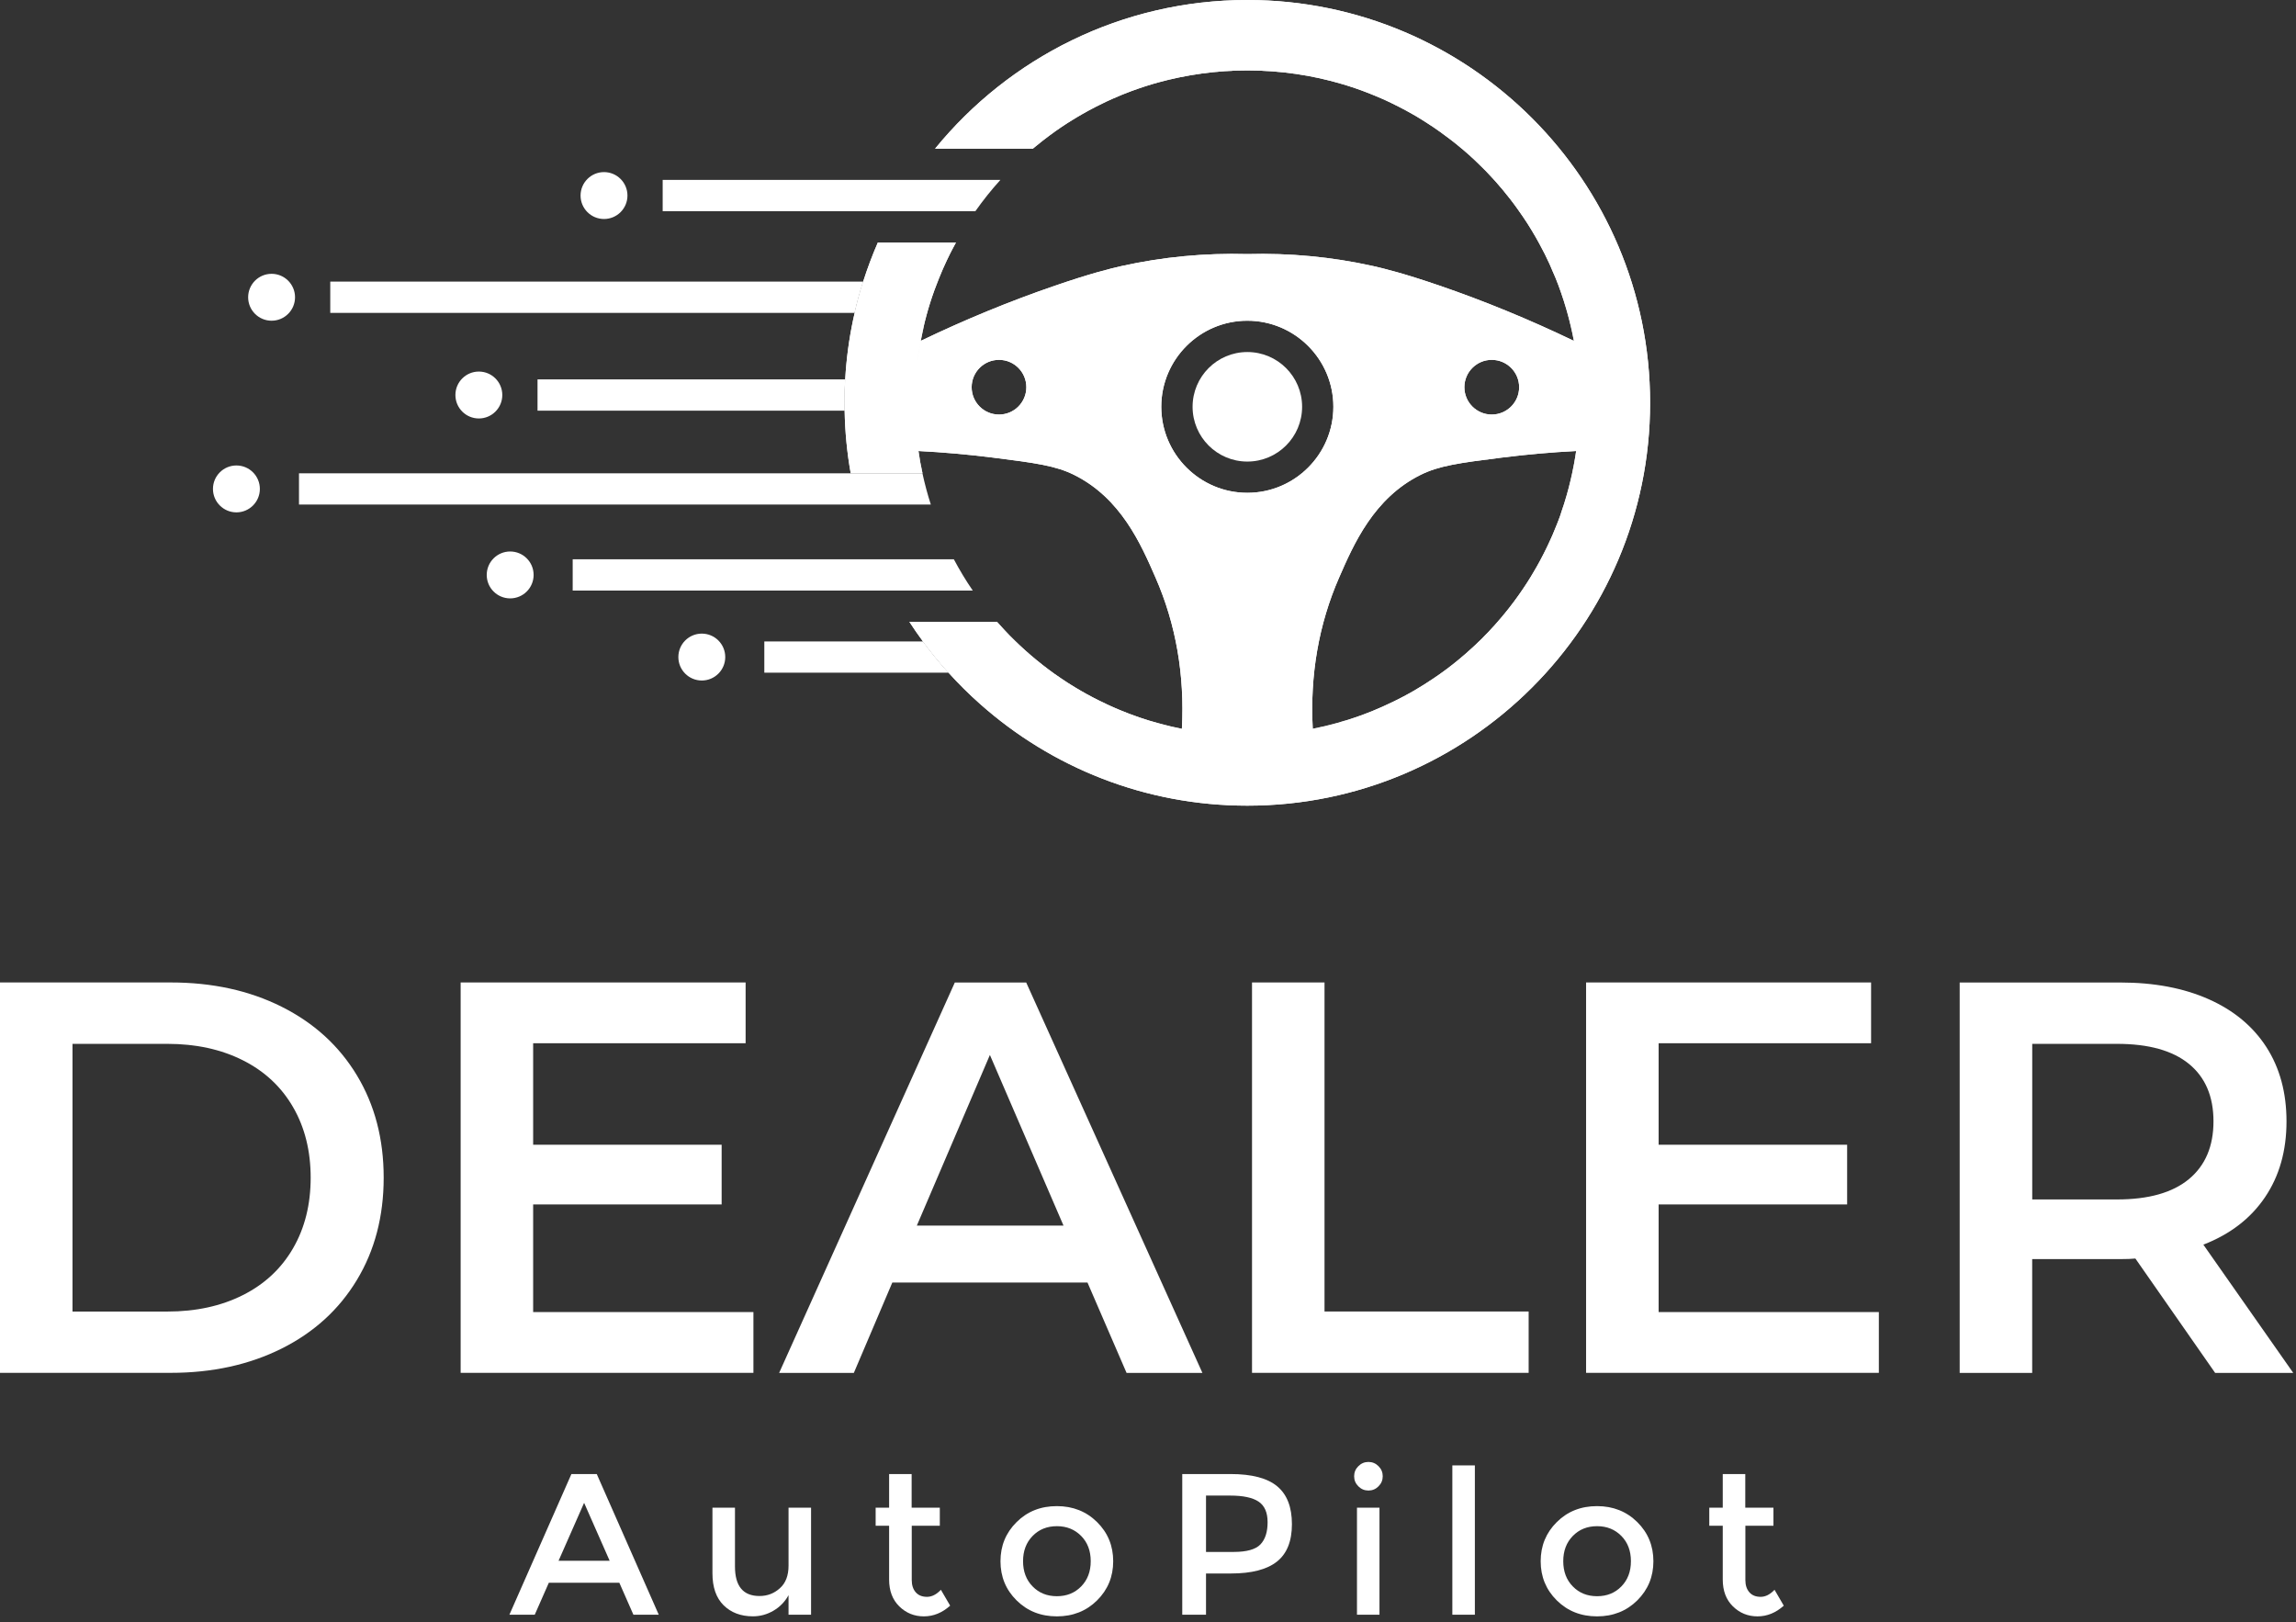 <svg width="184" height="130" viewBox="0 0 184 130" fill="none" xmlns="http://www.w3.org/2000/svg">
<rect x="0" y="0" width="184" height="130" fill="#333333" stroke="none"/>
<path d="M99.961 0C89.878 0 80.862 4.648 74.937 11.913H82.77C82.849 11.847 82.927 11.781 83.009 11.719C83.174 11.579 83.339 11.443 83.508 11.315C83.673 11.183 83.842 11.051 84.015 10.928C84.048 10.899 84.081 10.874 84.118 10.85C84.423 10.623 84.736 10.4 85.053 10.186C85.37 9.972 85.692 9.766 86.017 9.568C86.116 9.506 86.215 9.444 86.318 9.387C86.442 9.308 86.57 9.234 86.697 9.164C86.883 9.057 87.068 8.95 87.258 8.851C87.447 8.748 87.637 8.645 87.83 8.55C88.106 8.41 88.378 8.274 88.659 8.142C88.823 8.064 88.988 7.99 89.157 7.916C89.409 7.804 89.656 7.697 89.911 7.594C90.163 7.491 90.414 7.392 90.674 7.298C91.036 7.166 91.403 7.038 91.774 6.918C91.959 6.861 92.145 6.803 92.33 6.745C92.483 6.7 92.635 6.659 92.787 6.614C95.079 5.983 97.485 5.641 99.961 5.641C102.607 5.641 105.174 6.024 107.605 6.75C107.766 6.799 107.926 6.848 108.087 6.898C108.256 6.951 108.429 7.009 108.598 7.067C108.961 7.19 109.319 7.322 109.674 7.462C109.851 7.532 110.028 7.602 110.205 7.677C110.378 7.747 110.555 7.825 110.728 7.899C110.848 7.953 110.963 8.002 111.079 8.056C111.223 8.126 111.367 8.192 111.511 8.262C111.705 8.357 111.899 8.451 112.092 8.55C112.476 8.744 112.855 8.95 113.226 9.164C113.411 9.267 113.596 9.374 113.778 9.49C113.959 9.597 114.14 9.712 114.322 9.832C114.503 9.943 114.68 10.058 114.857 10.182C115.034 10.297 115.212 10.421 115.385 10.549C115.574 10.685 115.764 10.821 115.949 10.965C116.077 11.056 116.205 11.15 116.328 11.249C116.493 11.377 116.658 11.505 116.819 11.641C117.437 12.139 118.034 12.671 118.603 13.239C118.891 13.511 119.172 13.8 119.443 14.097C119.72 14.389 119.987 14.686 120.243 14.995C120.379 15.147 120.507 15.3 120.626 15.456C120.758 15.609 120.882 15.765 121.001 15.922C121.211 16.19 121.417 16.466 121.615 16.746C121.768 16.956 121.916 17.166 122.06 17.385C122.303 17.739 122.534 18.098 122.752 18.464C122.864 18.646 122.975 18.831 123.078 19.017C123.185 19.202 123.292 19.392 123.391 19.581C123.675 20.096 123.939 20.628 124.186 21.168C124.343 21.518 124.495 21.872 124.644 22.231C124.726 22.433 124.808 22.634 124.883 22.84C124.961 23.047 125.035 23.253 125.105 23.459C125.254 23.883 125.389 24.316 125.517 24.752C125.563 24.909 125.608 25.066 125.649 25.222C125.682 25.346 125.715 25.474 125.748 25.597C125.797 25.787 125.843 25.976 125.888 26.166C125.979 26.545 126.057 26.928 126.131 27.315C122.546 25.593 118.928 24.11 115.368 22.89C112.525 21.913 110.955 21.526 110.024 21.316C106.744 20.587 103.357 20.265 99.961 20.36C96.562 20.265 93.175 20.587 89.895 21.316C88.963 21.526 87.394 21.913 84.555 22.89C80.99 24.11 77.372 25.593 73.787 27.315C73.841 27.039 73.894 26.767 73.956 26.495C73.96 26.466 73.969 26.442 73.977 26.413C74.002 26.294 74.026 26.174 74.055 26.059C73.989 26.318 73.927 26.582 73.874 26.846C74.158 25.436 74.562 24.068 75.073 22.75C75.127 22.606 75.184 22.461 75.246 22.313C75.275 22.243 75.304 22.173 75.333 22.103C75.382 21.979 75.431 21.856 75.485 21.736C75.506 21.683 75.526 21.633 75.551 21.579C75.572 21.526 75.596 21.477 75.621 21.423C75.712 21.217 75.806 21.015 75.901 20.813C75.984 20.644 76.062 20.479 76.144 20.314C76.219 20.17 76.293 20.03 76.367 19.886C76.445 19.733 76.528 19.585 76.61 19.433H70.351C69.906 20.451 69.514 21.497 69.172 22.569C68.913 23.389 68.686 24.225 68.492 25.074C68.138 26.598 67.899 28.168 67.775 29.775C67.759 29.981 67.747 30.192 67.734 30.402C67.697 31.024 67.681 31.65 67.681 32.281C67.681 32.491 67.681 32.697 67.689 32.907C67.718 34.613 67.883 36.29 68.175 37.922H73.911H73.927C73.796 37.337 73.689 36.743 73.606 36.142C75.572 36.241 77.578 36.418 79.569 36.669C83.013 37.102 84.6 37.324 86.067 38.05C89.825 39.912 91.432 43.6 92.606 46.291C94.242 50.028 94.947 54.099 94.716 58.405C94.423 58.347 94.135 58.286 93.846 58.216C93.632 58.166 93.418 58.113 93.208 58.055C93.088 58.03 92.969 57.997 92.853 57.96C92.618 57.898 92.384 57.833 92.153 57.762C92.141 57.762 92.132 57.758 92.12 57.754C91.568 57.585 91.024 57.4 90.488 57.194C90.426 57.173 90.36 57.148 90.299 57.12C90.142 57.062 89.985 57 89.833 56.934C89.829 56.93 89.821 56.93 89.817 56.926C89.808 56.922 89.804 56.922 89.796 56.918C89.763 56.905 89.73 56.889 89.697 56.877C89.689 56.872 89.68 56.868 89.672 56.868C89.553 56.819 89.433 56.765 89.318 56.716C89.219 56.675 89.124 56.629 89.029 56.588C89.001 56.576 88.976 56.563 88.947 56.551C88.922 56.539 88.893 56.526 88.869 56.514C88.84 56.502 88.811 56.489 88.782 56.477C88.741 56.456 88.704 56.44 88.663 56.419C88.65 56.415 88.642 56.411 88.63 56.403C88.453 56.32 88.279 56.238 88.106 56.151C87.435 55.822 86.78 55.459 86.141 55.072C85.96 54.965 85.778 54.849 85.597 54.734C85.593 54.734 85.589 54.73 85.589 54.73C85.412 54.614 85.234 54.499 85.061 54.379C84.707 54.145 84.357 53.897 84.015 53.638C83.689 53.395 83.368 53.143 83.055 52.884C82.915 52.772 82.778 52.661 82.647 52.542C82.638 52.538 82.63 52.529 82.622 52.521C82.474 52.397 82.329 52.27 82.185 52.138C82.037 52.01 81.893 51.878 81.748 51.738C81.6 51.606 81.46 51.47 81.32 51.33C81.035 51.054 80.759 50.774 80.496 50.486C80.356 50.341 80.224 50.197 80.096 50.049C80.026 49.979 79.964 49.904 79.898 49.83H72.877C73.227 50.366 73.585 50.889 73.965 51.4C74.607 52.27 75.287 53.106 76.013 53.906C76.812 54.787 77.657 55.628 78.547 56.415C84.249 61.483 91.749 64.561 99.961 64.561C117.758 64.561 132.238 50.082 132.238 32.281C132.238 14.484 117.758 0 99.961 0ZM73.437 27.48H73.441C73.433 27.505 73.429 27.534 73.425 27.558L73.437 27.48ZM73.503 29.087C73.561 28.564 73.639 28.045 73.738 27.53C73.647 28.045 73.565 28.564 73.503 29.087ZM80.059 33.22C78.847 33.22 77.867 32.239 77.867 31.028C77.867 29.817 78.847 28.836 80.059 28.836C81.27 28.836 82.251 29.817 82.251 31.028C82.251 32.239 81.27 33.22 80.059 33.22ZM126.481 27.48L126.486 27.509C126.481 27.497 126.481 27.488 126.477 27.48H126.481ZM119.547 28.836C120.758 28.836 121.743 29.817 121.743 31.028C121.743 32.239 120.758 33.22 119.547 33.22C118.339 33.22 117.354 32.239 117.354 31.028C117.354 29.817 118.339 28.836 119.547 28.836ZM93.064 32.594C93.064 28.795 96.158 25.7 99.961 25.7C103.761 25.7 106.855 28.795 106.855 32.594C106.855 36.397 103.761 39.492 99.961 39.492C96.158 39.492 93.064 36.397 93.064 32.594ZM106.023 58.232C106.381 58.146 106.74 58.055 107.094 57.956C106.74 58.055 106.385 58.15 106.023 58.232ZM124.644 42.323C124.64 42.339 124.631 42.355 124.627 42.368C124.623 42.376 124.619 42.384 124.615 42.393C124.499 42.689 124.376 42.978 124.24 43.266C124.223 43.303 124.207 43.344 124.186 43.382C124.129 43.513 124.071 43.641 124.005 43.773C123.997 43.785 123.993 43.798 123.984 43.81C123.976 43.831 123.968 43.851 123.956 43.872C123.947 43.892 123.939 43.909 123.931 43.925C123.857 44.074 123.787 44.222 123.712 44.366C123.712 44.37 123.712 44.37 123.712 44.37C123.708 44.375 123.708 44.375 123.708 44.375C123.704 44.379 123.704 44.383 123.7 44.387C123.696 44.395 123.692 44.399 123.688 44.408V44.412C123.601 44.585 123.515 44.754 123.424 44.919C123.342 45.067 123.263 45.215 123.181 45.359C123.098 45.508 123.012 45.656 122.925 45.8C122.761 46.085 122.588 46.369 122.41 46.645C121.949 47.366 121.454 48.062 120.927 48.734C120.803 48.891 120.68 49.047 120.552 49.2C120.519 49.241 120.486 49.278 120.453 49.315C120.424 49.348 120.399 49.385 120.371 49.418C120.255 49.562 120.132 49.703 120.004 49.843C119.851 50.024 119.691 50.201 119.522 50.378C119.365 50.556 119.2 50.729 119.027 50.898C118.867 51.071 118.698 51.239 118.525 51.404H118.52C118.347 51.577 118.174 51.742 117.997 51.899C117.82 52.064 117.643 52.224 117.461 52.381C117.28 52.538 117.099 52.694 116.913 52.846C116.588 53.118 116.25 53.382 115.908 53.638C115.908 53.638 115.908 53.638 115.904 53.638C115.562 53.893 115.216 54.145 114.857 54.379C114.371 54.709 113.872 55.022 113.366 55.319C113.238 55.393 113.11 55.463 112.982 55.537C112.818 55.628 112.653 55.719 112.488 55.805C112.208 55.953 111.923 56.102 111.635 56.238C111.347 56.378 111.058 56.514 110.766 56.642C109.604 57.165 108.392 57.593 107.148 57.94C107.185 57.931 107.222 57.919 107.259 57.907C107.111 57.948 106.962 57.989 106.814 58.026C106.6 58.084 106.385 58.137 106.167 58.191C105.85 58.265 105.528 58.335 105.203 58.401C104.972 54.099 105.681 50.024 107.312 46.291C108.487 43.6 110.094 39.912 113.852 38.05C115.319 37.324 116.905 37.102 120.35 36.669C122.34 36.418 124.347 36.241 126.312 36.142C126.263 36.484 126.205 36.822 126.144 37.16C126.127 37.258 126.106 37.357 126.086 37.456C126.024 37.79 125.95 38.124 125.872 38.453C125.781 38.857 125.674 39.253 125.563 39.648C125.554 39.681 125.542 39.714 125.534 39.747C125.53 39.764 125.521 39.784 125.517 39.801C125.46 39.994 125.406 40.184 125.344 40.378C125.266 40.617 125.188 40.856 125.105 41.09C125.089 41.144 125.068 41.198 125.052 41.247C125.15 40.992 125.237 40.732 125.324 40.472C125.122 41.099 124.899 41.721 124.644 42.323ZM126.634 36.125C126.638 36.08 126.646 36.039 126.65 35.998L126.638 36.125H126.634Z" fill="white"/>
<path d="M107.51 57.837C107.692 57.783 107.873 57.726 108.054 57.668C107.828 57.738 107.601 57.804 107.374 57.874C107.42 57.866 107.465 57.853 107.51 57.837Z" fill="white"/>
<path d="M74.273 25.21C74.232 25.354 74.191 25.503 74.158 25.651C74.162 25.63 74.166 25.614 74.174 25.593C74.203 25.465 74.236 25.338 74.273 25.21Z" fill="white"/>
<path d="M106.814 58.026C106.962 57.989 107.111 57.947 107.259 57.906C107.214 57.923 107.164 57.935 107.119 57.947C107.016 57.972 106.917 58.001 106.814 58.026Z" fill="white"/>
<path d="M107.374 57.874C107.601 57.804 107.828 57.738 108.054 57.668C107.873 57.726 107.692 57.783 107.51 57.837C107.465 57.853 107.42 57.866 107.374 57.874Z" fill="white"/>
<path d="M75.551 21.579C75.572 21.526 75.596 21.476 75.621 21.423C75.555 21.579 75.489 21.736 75.423 21.893C75.46 21.785 75.506 21.683 75.551 21.579Z" fill="white"/>
<path d="M99.961 5.633C102.615 5.633 105.182 6.02 107.605 6.749C105.174 6.024 102.607 5.641 99.961 5.641C97.485 5.641 95.078 5.983 92.787 6.614C95.07 5.975 97.477 5.633 99.961 5.633Z" fill="white"/>
<path d="M124.186 21.168C124.347 21.518 124.504 21.872 124.644 22.231C124.495 21.872 124.343 21.518 124.186 21.168Z" fill="white"/>
<path d="M43.983 126.832L42.854 129.395H40.823L45.792 118.121H47.824L52.793 129.395H50.762L49.633 126.832H43.983ZM48.858 125.072L46.81 120.428L44.762 125.072H48.858Z" fill="white"/>
<path d="M63.193 125.46V120.816H64.998V129.395H63.193V127.829C62.901 128.357 62.501 128.769 61.99 129.069C61.479 129.37 60.927 129.523 60.338 129.523C59.37 129.523 58.587 129.226 57.989 128.637C57.392 128.048 57.095 127.19 57.095 126.074V120.816H58.9V125.526C58.9 127.108 59.555 127.895 60.869 127.895C61.492 127.895 62.036 127.689 62.497 127.273C62.963 126.861 63.193 126.259 63.193 125.46Z" fill="white"/>
<path d="M73.067 122.266V126.621C73.067 127.029 73.174 127.355 73.388 127.598C73.602 127.841 73.903 127.961 74.29 127.961C74.678 127.961 75.049 127.771 75.403 127.396L76.145 128.669C75.51 129.238 74.809 129.526 74.039 129.526C73.268 129.526 72.613 129.259 72.069 128.727C71.525 128.195 71.253 127.478 71.253 126.572V122.266H70.174V120.815H71.253V118.121H73.058V120.815H75.316V122.266H73.067Z" fill="white"/>
<path d="M87.921 128.245C87.06 129.098 85.984 129.526 84.695 129.526C83.405 129.526 82.329 129.098 81.468 128.245C80.607 127.392 80.178 126.345 80.178 125.109C80.178 123.873 80.607 122.826 81.468 121.973C82.329 121.116 83.405 120.692 84.695 120.692C85.984 120.692 87.06 121.12 87.921 121.973C88.782 122.826 89.211 123.873 89.211 125.109C89.211 126.345 88.782 127.388 87.921 128.245ZM82.754 127.128C83.265 127.652 83.912 127.911 84.699 127.911C85.482 127.911 86.133 127.652 86.644 127.128C87.155 126.605 87.41 125.933 87.41 125.105C87.41 124.277 87.155 123.601 86.644 123.082C86.133 122.563 85.486 122.299 84.699 122.299C83.912 122.299 83.265 122.559 82.754 123.082C82.243 123.605 81.987 124.277 81.987 125.105C81.987 125.933 82.243 126.609 82.754 127.128Z" fill="white"/>
<path d="M102.356 119.105C103.143 119.761 103.534 120.77 103.534 122.138C103.534 123.502 103.134 124.503 102.331 125.138C101.531 125.773 100.299 126.09 98.647 126.09H96.649V129.395H94.745V118.121H98.614C100.324 118.121 101.573 118.45 102.356 119.105ZM101.012 123.758C101.396 123.354 101.585 122.765 101.585 121.982C101.585 121.199 101.342 120.651 100.86 120.329C100.378 120.008 99.62 119.847 98.585 119.847H96.649V124.363H98.857C99.912 124.363 100.629 124.161 101.012 123.758Z" fill="white"/>
<path d="M108.858 119.105C108.631 118.879 108.52 118.611 108.52 118.298C108.52 117.985 108.631 117.717 108.858 117.49C109.085 117.264 109.352 117.152 109.666 117.152C109.979 117.152 110.247 117.264 110.473 117.49C110.7 117.717 110.811 117.985 110.811 118.298C110.811 118.611 110.7 118.879 110.473 119.105C110.247 119.332 109.979 119.443 109.666 119.443C109.352 119.443 109.085 119.332 108.858 119.105ZM110.551 129.395H108.747V120.816H110.551V129.395Z" fill="white"/>
<path d="M118.195 129.394H116.39V117.428H118.195V129.394Z" fill="white"/>
<path d="M131.212 128.245C130.351 129.098 129.275 129.526 127.986 129.526C126.696 129.526 125.62 129.098 124.759 128.245C123.898 127.392 123.469 126.345 123.469 125.109C123.469 123.873 123.898 122.826 124.759 121.973C125.62 121.116 126.696 120.692 127.986 120.692C129.275 120.692 130.351 121.12 131.212 121.973C132.073 122.826 132.502 123.873 132.502 125.109C132.502 126.345 132.073 127.388 131.212 128.245ZM126.045 127.128C126.556 127.652 127.203 127.911 127.99 127.911C128.773 127.911 129.424 127.652 129.935 127.128C130.446 126.605 130.701 125.933 130.701 125.105C130.701 124.277 130.446 123.601 129.935 123.082C129.424 122.563 128.777 122.299 127.99 122.299C127.203 122.299 126.556 122.559 126.045 123.082C125.534 123.605 125.278 124.277 125.278 125.105C125.278 125.933 125.534 126.609 126.045 127.128Z" fill="white"/>
<path d="M139.873 122.266V126.621C139.873 127.029 139.98 127.355 140.195 127.598C140.409 127.841 140.71 127.961 141.097 127.961C141.485 127.961 141.855 127.771 142.21 127.396L142.951 128.669C142.317 129.238 141.616 129.526 140.846 129.526C140.075 129.526 139.42 129.259 138.876 128.727C138.332 128.195 138.06 127.478 138.06 126.572V122.266H136.981V120.815H138.06V118.121H139.865V120.815H142.123V122.266H139.873Z" fill="white"/>
<path d="M0 78.728H13.676C17.014 78.728 19.977 79.375 22.569 80.673C25.16 81.971 27.171 83.8 28.601 86.17C30.031 88.539 30.748 91.271 30.748 94.37C30.748 97.468 30.031 100.205 28.601 102.57C27.171 104.939 25.16 106.773 22.569 108.067C19.977 109.36 17.01 110.012 13.676 110.012H0V78.728ZM13.408 105.1C15.704 105.1 17.723 104.659 19.466 103.781C21.209 102.904 22.548 101.651 23.487 100.027C24.427 98.404 24.897 96.521 24.897 94.374C24.897 92.227 24.427 90.344 23.487 88.721C22.548 87.097 21.209 85.844 19.466 84.967C17.723 84.089 15.704 83.648 13.408 83.648H5.81V105.1H13.408Z" fill="white"/>
<path d="M60.379 105.141V110.012H36.916V78.728H59.753V83.599H42.726V91.733H57.832V96.517H42.726V105.141H60.379Z" fill="white"/>
<path d="M87.151 102.776H71.509L68.427 110.015H62.44L76.519 78.732H82.239L96.36 110.015H90.282L87.151 102.776ZM85.23 98.214L79.33 84.538L73.474 98.214H85.23Z" fill="white"/>
<path d="M100.336 78.728H106.146V105.096H122.505V110.012H100.336V78.728Z" fill="white"/>
<path d="M150.57 105.141V110.012H127.108V78.728H149.948V83.599H132.922V91.733H148.028V96.517H132.922V105.141H150.57Z" fill="white"/>
<path d="M177.519 110.015L171.128 100.851C170.86 100.88 170.456 100.897 169.921 100.897H162.858V110.015H157.048V78.732H169.921C172.632 78.732 174.993 79.177 177.004 80.071C179.015 80.965 180.556 82.247 181.632 83.916C182.703 85.585 183.239 87.567 183.239 89.862C183.239 92.215 182.666 94.242 181.516 95.939C180.371 97.637 178.722 98.906 176.576 99.739L183.778 110.015H177.519ZM175.422 85.255C174.111 84.183 172.187 83.648 169.657 83.648H162.862V96.117H169.657C172.187 96.117 174.111 95.573 175.422 94.485C176.732 93.397 177.387 91.856 177.387 89.858C177.387 87.863 176.732 86.326 175.422 85.255Z" fill="white"/>
<path d="M99.961 36.987C102.385 36.987 104.35 35.022 104.35 32.598C104.35 30.175 102.385 28.21 99.961 28.21C97.538 28.21 95.573 30.175 95.573 32.598C95.573 35.022 97.538 36.987 99.961 36.987Z" fill="white"/>
<path d="M126.634 36.126L126.655 35.998C126.646 36.039 126.638 36.08 126.634 36.126ZM126.481 27.48C126.486 27.505 126.49 27.534 126.494 27.559L126.481 27.48ZM73.437 27.48L73.425 27.559C73.429 27.534 73.433 27.505 73.437 27.48Z" fill="white"/>
<path d="M99.961 0C89.878 0 80.862 4.648 74.937 11.913H82.77C82.849 11.847 82.927 11.781 83.009 11.719C83.174 11.579 83.339 11.443 83.508 11.315C83.673 11.183 83.842 11.051 84.015 10.928C84.048 10.899 84.081 10.874 84.118 10.85C84.423 10.623 84.736 10.4 85.053 10.186C85.37 9.972 85.692 9.766 86.017 9.568C86.116 9.506 86.215 9.444 86.318 9.387C86.442 9.308 86.57 9.234 86.697 9.164C86.883 9.057 87.068 8.95 87.258 8.851C87.447 8.748 87.637 8.645 87.83 8.55C88.106 8.41 88.378 8.274 88.659 8.142C88.823 8.064 88.988 7.99 89.157 7.916C89.409 7.804 89.656 7.697 89.911 7.594C90.163 7.491 90.414 7.392 90.674 7.298C91.036 7.166 91.403 7.038 91.774 6.918C91.959 6.861 92.145 6.803 92.33 6.745C92.483 6.7 92.635 6.659 92.787 6.614C95.079 5.983 97.485 5.641 99.961 5.641C102.607 5.641 105.174 6.024 107.605 6.75C107.766 6.799 107.926 6.848 108.087 6.898C108.256 6.951 108.429 7.009 108.598 7.067C108.961 7.19 109.319 7.322 109.674 7.462C109.851 7.532 110.028 7.602 110.205 7.677C110.378 7.747 110.555 7.825 110.728 7.899C110.848 7.953 110.963 8.002 111.079 8.056C111.223 8.126 111.367 8.192 111.511 8.262C111.705 8.357 111.899 8.451 112.092 8.55C112.476 8.744 112.855 8.95 113.226 9.164C113.411 9.267 113.596 9.374 113.778 9.49C113.959 9.597 114.14 9.712 114.322 9.832C114.503 9.943 114.68 10.058 114.857 10.182C115.034 10.297 115.212 10.421 115.385 10.549C115.574 10.685 115.764 10.821 115.949 10.965C116.077 11.056 116.205 11.15 116.328 11.249C116.493 11.377 116.658 11.505 116.819 11.641C117.437 12.139 118.034 12.671 118.603 13.239C118.891 13.511 119.172 13.8 119.443 14.097C119.72 14.389 119.987 14.686 120.243 14.995C120.379 15.147 120.507 15.3 120.626 15.456C120.758 15.609 120.882 15.765 121.001 15.922C121.211 16.19 121.417 16.466 121.615 16.746C121.768 16.956 121.916 17.166 122.06 17.385C122.303 17.739 122.534 18.098 122.752 18.464C122.864 18.646 122.975 18.831 123.078 19.017C123.185 19.202 123.292 19.392 123.391 19.581C123.675 20.096 123.939 20.628 124.186 21.168C124.343 21.518 124.495 21.872 124.644 22.231C124.726 22.433 124.808 22.634 124.883 22.84C124.961 23.047 125.035 23.253 125.105 23.459C126.082 26.219 126.609 29.186 126.609 32.281C126.609 32.54 126.605 32.8 126.597 33.059C126.593 33.27 126.584 33.476 126.572 33.686C126.568 33.748 126.568 33.809 126.56 33.871C126.556 34.003 126.547 34.135 126.535 34.267C126.527 34.415 126.514 34.563 126.498 34.712C126.49 34.836 126.477 34.963 126.461 35.087C126.449 35.227 126.432 35.371 126.411 35.511C126.395 35.668 126.374 35.82 126.35 35.973C126.345 36.043 126.333 36.113 126.321 36.179C126.3 36.348 126.275 36.517 126.242 36.681C126.222 36.834 126.193 36.986 126.164 37.135C126.131 37.333 126.09 37.526 126.049 37.724C126.008 37.926 125.966 38.124 125.917 38.322C125.748 39.051 125.55 39.768 125.324 40.472C125.122 41.099 124.899 41.721 124.644 42.323C124.64 42.339 124.631 42.355 124.627 42.368C124.623 42.376 124.619 42.384 124.615 42.393C124.499 42.689 124.376 42.978 124.24 43.266C124.223 43.303 124.207 43.344 124.186 43.382C124.129 43.513 124.071 43.641 124.005 43.773C123.997 43.785 123.993 43.798 123.984 43.81C123.976 43.831 123.968 43.851 123.956 43.872C123.947 43.892 123.939 43.909 123.931 43.925C123.857 44.074 123.787 44.222 123.712 44.366C123.712 44.37 123.712 44.37 123.712 44.37C123.708 44.375 123.708 44.375 123.708 44.375C123.704 44.379 123.704 44.383 123.7 44.387C123.696 44.395 123.692 44.399 123.688 44.408V44.412C123.601 44.585 123.515 44.754 123.424 44.919C123.342 45.067 123.263 45.215 123.181 45.359C123.098 45.508 123.012 45.656 122.925 45.8C122.761 46.085 122.588 46.369 122.41 46.645C121.949 47.366 121.454 48.062 120.927 48.734C120.803 48.891 120.68 49.047 120.552 49.2C120.519 49.241 120.486 49.278 120.453 49.315C120.424 49.348 120.399 49.385 120.371 49.418C120.255 49.562 120.132 49.703 120.004 49.843C119.851 50.024 119.691 50.201 119.522 50.378C119.365 50.556 119.2 50.729 119.027 50.898C118.867 51.071 118.698 51.239 118.525 51.404H118.52C118.347 51.577 118.174 51.742 117.997 51.899C117.82 52.064 117.643 52.224 117.461 52.381C117.28 52.538 117.099 52.694 116.913 52.846C116.588 53.118 116.25 53.382 115.908 53.638C115.908 53.638 115.908 53.638 115.904 53.638C115.562 53.893 115.216 54.145 114.857 54.379C114.371 54.709 113.872 55.022 113.366 55.319C113.238 55.393 113.11 55.463 112.982 55.537C112.818 55.628 112.653 55.719 112.488 55.805C112.208 55.953 111.923 56.102 111.635 56.238C111.347 56.378 111.058 56.514 110.766 56.642C108.878 57.49 106.872 58.117 104.778 58.496C104.395 58.57 104.004 58.632 103.612 58.681C103.587 58.685 103.563 58.69 103.538 58.694C103.361 58.714 103.18 58.739 102.998 58.76C102.8 58.78 102.599 58.801 102.401 58.821C102.269 58.834 102.137 58.842 102.005 58.854C101.877 58.867 101.75 58.875 101.618 58.879C101.544 58.887 101.469 58.892 101.395 58.892C101.239 58.904 101.078 58.912 100.917 58.912C100.6 58.928 100.283 58.933 99.961 58.933C99.698 58.933 99.434 58.928 99.17 58.92H99.145C98.927 58.912 98.713 58.904 98.499 58.892C98.309 58.883 98.124 58.871 97.934 58.854C97.736 58.842 97.543 58.825 97.345 58.805C97.147 58.784 96.953 58.764 96.755 58.739C96.516 58.714 96.278 58.681 96.043 58.644C95.791 58.611 95.544 58.57 95.297 58.525C95.074 58.483 94.852 58.442 94.633 58.397C94.423 58.356 94.217 58.31 94.007 58.261C93.801 58.216 93.591 58.162 93.385 58.113C93.377 58.108 93.364 58.109 93.356 58.104C93.158 58.051 92.956 57.997 92.759 57.944C92.75 57.94 92.738 57.94 92.726 57.935C92.631 57.907 92.536 57.878 92.441 57.849C92.342 57.824 92.248 57.791 92.153 57.762C92.141 57.762 92.132 57.758 92.12 57.754C91.568 57.585 91.024 57.4 90.488 57.194C90.426 57.173 90.36 57.148 90.299 57.12C90.142 57.062 89.985 57 89.833 56.934C89.829 56.93 89.821 56.93 89.817 56.926C89.808 56.922 89.804 56.922 89.796 56.918C89.763 56.905 89.73 56.889 89.697 56.877C89.689 56.872 89.68 56.868 89.672 56.868C89.553 56.819 89.433 56.765 89.318 56.716C89.219 56.675 89.124 56.629 89.029 56.588C89.001 56.576 88.976 56.563 88.947 56.551C88.922 56.539 88.893 56.526 88.869 56.514C88.84 56.502 88.811 56.489 88.782 56.477C88.741 56.456 88.704 56.44 88.663 56.419C88.65 56.415 88.642 56.411 88.63 56.403C88.453 56.32 88.279 56.238 88.106 56.151C87.435 55.822 86.78 55.459 86.141 55.072C85.96 54.965 85.778 54.849 85.597 54.734C85.593 54.734 85.589 54.73 85.589 54.73C85.412 54.614 85.234 54.499 85.061 54.379C84.707 54.145 84.357 53.897 84.015 53.638C83.689 53.395 83.368 53.143 83.055 52.884C82.915 52.772 82.778 52.661 82.647 52.542C82.638 52.538 82.63 52.529 82.622 52.521C82.474 52.397 82.329 52.27 82.185 52.138C82.037 52.01 81.893 51.878 81.748 51.738C81.6 51.606 81.46 51.47 81.32 51.33C81.035 51.054 80.759 50.774 80.496 50.486C80.356 50.341 80.224 50.197 80.096 50.049C80.026 49.979 79.964 49.904 79.898 49.83H72.877C73.227 50.366 73.585 50.889 73.965 51.4C74.607 52.27 75.287 53.106 76.013 53.906C76.812 54.787 77.657 55.628 78.547 56.415C84.249 61.483 91.749 64.561 99.961 64.561C117.758 64.561 132.238 50.082 132.238 32.281C132.238 14.484 117.758 0 99.961 0ZM126.477 27.48H126.481L126.486 27.509C126.481 27.497 126.481 27.488 126.477 27.48ZM126.634 36.125C126.638 36.08 126.646 36.039 126.65 35.998L126.638 36.125H126.634ZM70.351 19.433C69.906 20.451 69.514 21.497 69.172 22.569C68.913 23.389 68.686 24.225 68.492 25.074C68.138 26.598 67.899 28.168 67.775 29.775C67.759 29.981 67.747 30.192 67.734 30.402C67.697 31.024 67.681 31.65 67.681 32.281C67.681 32.491 67.681 32.697 67.689 32.907C67.718 34.613 67.883 36.29 68.175 37.922H73.911C73.515 36.105 73.309 34.217 73.309 32.281C73.309 32.025 73.314 31.77 73.322 31.514C73.326 31.259 73.338 31.003 73.355 30.752C73.355 30.727 73.359 30.698 73.359 30.669C73.371 30.455 73.388 30.241 73.404 30.031C73.421 29.862 73.437 29.693 73.454 29.524C73.47 29.38 73.487 29.232 73.503 29.087C73.561 28.564 73.639 28.045 73.738 27.53C73.779 27.299 73.825 27.072 73.874 26.846C74.158 25.436 74.562 24.068 75.073 22.75C75.127 22.606 75.184 22.461 75.246 22.313C75.275 22.243 75.304 22.173 75.333 22.103C75.382 21.979 75.431 21.856 75.485 21.736C75.506 21.683 75.526 21.633 75.551 21.579C75.572 21.526 75.596 21.477 75.621 21.423C75.712 21.217 75.806 21.015 75.901 20.813C75.984 20.644 76.062 20.479 76.144 20.314C76.219 20.17 76.293 20.03 76.367 19.886C76.445 19.733 76.528 19.585 76.61 19.433H70.351ZM73.425 27.558L73.437 27.48H73.441C73.433 27.505 73.429 27.534 73.425 27.558Z" fill="white"/>
<path d="M88.106 56.151C88.358 56.275 88.613 56.399 88.869 56.514C88.613 56.399 88.358 56.279 88.106 56.151Z" fill="white"/>
<path d="M74.912 23.191C74.822 23.438 74.735 23.689 74.657 23.941C74.735 23.689 74.822 23.442 74.912 23.191Z" fill="white"/>
<path d="M89.672 56.868C89.681 56.872 89.689 56.877 89.697 56.881C89.689 56.872 89.681 56.872 89.672 56.868Z" fill="white"/>
<path d="M88.869 56.514C88.897 56.526 88.922 56.538 88.951 56.551C88.922 56.538 88.893 56.526 88.869 56.514Z" fill="white"/>
<path d="M88.947 56.551C89.186 56.658 89.425 56.765 89.668 56.868C89.429 56.765 89.186 56.662 88.947 56.551Z" fill="white"/>
<path d="M75.246 22.317C75.131 22.606 75.019 22.898 74.912 23.195C75.015 22.898 75.127 22.606 75.246 22.317Z" fill="white"/>
<path d="M123.931 43.925C123.939 43.909 123.947 43.888 123.955 43.872C123.947 43.892 123.939 43.909 123.931 43.925Z" fill="white"/>
<path d="M107.374 57.874C107.42 57.866 107.465 57.853 107.51 57.837C107.691 57.783 107.873 57.725 108.054 57.668C107.827 57.738 107.601 57.804 107.374 57.874ZM125.105 23.459C125.253 23.883 125.389 24.316 125.517 24.753C125.562 24.909 125.608 25.066 125.649 25.222C125.682 25.346 125.715 25.474 125.748 25.597C125.797 25.787 125.843 25.976 125.888 26.166C125.979 26.545 126.057 26.928 126.131 27.316C122.546 25.593 118.928 24.11 115.368 22.89C112.525 21.913 110.955 21.526 110.024 21.316C106.744 20.587 103.357 20.265 99.961 20.36C96.562 20.265 93.175 20.587 89.895 21.316C88.963 21.526 87.394 21.913 84.554 22.89C80.99 24.11 77.372 25.593 73.787 27.316C73.841 27.039 73.894 26.767 73.956 26.495C73.96 26.467 73.969 26.442 73.977 26.413C74.002 26.294 74.026 26.174 74.055 26.059C73.989 26.318 73.927 26.582 73.874 26.846C73.824 27.072 73.779 27.299 73.738 27.53C73.647 28.045 73.565 28.564 73.503 29.087C73.487 29.232 73.47 29.38 73.454 29.524C73.437 29.693 73.421 29.862 73.404 30.031C73.388 30.241 73.371 30.455 73.359 30.67C73.359 30.698 73.355 30.727 73.355 30.752C73.338 31.003 73.326 31.259 73.322 31.514C73.313 31.77 73.309 32.025 73.309 32.281C73.309 34.218 73.515 36.105 73.911 37.922H73.927C73.796 37.337 73.688 36.743 73.606 36.142C75.572 36.241 77.578 36.418 79.569 36.669C83.013 37.102 84.6 37.324 86.067 38.05C89.825 39.912 91.432 43.6 92.606 46.291C94.242 50.028 94.947 54.099 94.716 58.405C94.423 58.348 94.135 58.286 93.846 58.216C93.632 58.166 93.418 58.113 93.208 58.055C93.088 58.03 92.969 57.997 92.853 57.96C92.618 57.898 92.383 57.833 92.153 57.763C92.248 57.791 92.342 57.824 92.441 57.849C92.536 57.878 92.631 57.907 92.725 57.936C92.738 57.94 92.75 57.94 92.758 57.944C92.956 57.997 93.158 58.051 93.356 58.105C93.364 58.109 93.377 58.109 93.385 58.113C93.591 58.162 93.801 58.216 94.007 58.261C94.217 58.311 94.423 58.356 94.633 58.397C94.852 58.442 95.074 58.484 95.297 58.525C95.544 58.57 95.791 58.611 96.043 58.644C96.278 58.681 96.516 58.714 96.755 58.739C96.953 58.764 97.147 58.784 97.345 58.805C97.543 58.826 97.736 58.842 97.934 58.855C98.124 58.871 98.309 58.883 98.499 58.892C98.713 58.904 98.927 58.912 99.145 58.92H99.17C99.434 58.929 99.698 58.933 99.961 58.933C100.283 58.933 100.6 58.929 100.917 58.912C101.078 58.912 101.239 58.904 101.395 58.892C101.469 58.892 101.544 58.887 101.618 58.879C101.75 58.875 101.877 58.867 102.005 58.855C102.137 58.842 102.269 58.834 102.401 58.822C102.598 58.801 102.8 58.78 102.998 58.76C103.179 58.739 103.361 58.714 103.538 58.694C103.563 58.69 103.587 58.685 103.612 58.681C104.004 58.628 104.391 58.566 104.778 58.496C105.569 58.348 106.352 58.166 107.119 57.948C107.164 57.936 107.214 57.923 107.259 57.907C107.111 57.948 106.962 57.989 106.814 58.026C106.6 58.084 106.385 58.138 106.167 58.191C105.85 58.265 105.528 58.335 105.203 58.401C104.972 54.099 105.681 50.024 107.312 46.291C108.487 43.6 110.094 39.912 113.852 38.05C115.319 37.324 116.905 37.102 120.35 36.669C122.34 36.418 124.347 36.241 126.312 36.142C126.263 36.484 126.205 36.822 126.144 37.16C126.127 37.258 126.106 37.357 126.086 37.456C126.024 37.79 125.95 38.124 125.872 38.453C125.781 38.857 125.674 39.253 125.562 39.648C125.554 39.681 125.542 39.714 125.534 39.747C125.53 39.764 125.521 39.784 125.517 39.801C125.459 39.995 125.406 40.184 125.344 40.378C125.266 40.617 125.188 40.856 125.105 41.091C125.089 41.144 125.068 41.198 125.052 41.247C125.15 40.992 125.237 40.732 125.324 40.472C125.55 39.768 125.748 39.051 125.917 38.322C125.962 38.124 126.008 37.926 126.049 37.724C126.09 37.526 126.131 37.333 126.164 37.135C126.193 36.986 126.222 36.834 126.242 36.682C126.271 36.517 126.3 36.348 126.321 36.179C126.333 36.113 126.345 36.043 126.35 35.973C126.374 35.82 126.395 35.668 126.411 35.511C126.432 35.371 126.448 35.227 126.461 35.087C126.477 34.963 126.49 34.836 126.498 34.712C126.514 34.564 126.527 34.415 126.535 34.267C126.547 34.135 126.556 34.003 126.56 33.871C126.568 33.81 126.568 33.748 126.572 33.686C126.584 33.476 126.593 33.27 126.597 33.06C126.605 32.8 126.609 32.54 126.609 32.281C126.609 29.186 126.082 26.219 125.105 23.459ZM80.059 33.22C78.847 33.22 77.867 32.24 77.867 31.028C77.867 29.817 78.847 28.836 80.059 28.836C81.27 28.836 82.251 29.817 82.251 31.028C82.251 32.24 81.27 33.22 80.059 33.22ZM99.961 39.492C96.158 39.492 93.063 36.397 93.063 32.594C93.063 28.795 96.158 25.7 99.961 25.7C103.76 25.7 106.855 28.795 106.855 32.594C106.855 36.397 103.76 39.492 99.961 39.492ZM119.546 33.22C118.339 33.22 117.354 32.24 117.354 31.028C117.354 29.817 118.339 28.836 119.546 28.836C120.758 28.836 121.743 29.817 121.743 31.028C121.743 32.24 120.758 33.22 119.546 33.22ZM107.51 57.837C107.691 57.783 107.873 57.725 108.054 57.668C107.827 57.738 107.601 57.804 107.374 57.874C107.42 57.866 107.465 57.853 107.51 57.837ZM107.374 57.874C107.42 57.866 107.465 57.853 107.51 57.837C107.691 57.783 107.873 57.725 108.054 57.668C107.827 57.738 107.601 57.804 107.374 57.874ZM74.158 25.651C74.162 25.63 74.166 25.614 74.175 25.593C74.204 25.465 74.237 25.338 74.273 25.21C74.232 25.354 74.191 25.502 74.158 25.651Z" fill="white"/>
<path d="M75.423 21.893C75.366 22.033 75.304 22.173 75.246 22.317C75.304 22.173 75.362 22.033 75.423 21.893Z" fill="white"/>
<path d="M80.17 14.418C79.453 15.209 78.785 16.045 78.167 16.923H53.106V14.418H80.17Z" fill="white"/>
<path d="M69.172 22.568C68.913 23.388 68.682 24.225 68.488 25.074H26.467V22.568H69.172Z" fill="white"/>
<path d="M67.681 32.281C67.681 32.491 67.685 32.697 67.689 32.907H43.077V30.402H67.73C67.697 31.024 67.681 31.654 67.681 32.281Z" fill="white"/>
<path d="M74.595 40.431H23.961V37.926H73.923C74.109 38.775 74.331 39.611 74.595 40.431Z" fill="white"/>
<path d="M77.957 47.325H45.895V44.819H76.441C76.902 45.685 77.405 46.521 77.957 47.325Z" fill="white"/>
<path d="M76.012 53.906H61.252V51.4H73.965C74.607 52.27 75.287 53.106 76.012 53.906Z" fill="white"/>
<path d="M48.405 17.549C49.442 17.549 50.284 16.708 50.284 15.671C50.284 14.633 49.442 13.791 48.405 13.791C47.367 13.791 46.526 14.633 46.526 15.671C46.526 16.708 47.367 17.549 48.405 17.549Z" fill="white"/>
<path d="M21.765 25.7C22.803 25.7 23.644 24.859 23.644 23.821C23.644 22.784 22.803 21.942 21.765 21.942C20.727 21.942 19.886 22.784 19.886 23.821C19.886 24.859 20.727 25.7 21.765 25.7Z" fill="white"/>
<path d="M38.375 33.533C39.413 33.533 40.254 32.692 40.254 31.654C40.254 30.616 39.413 29.775 38.375 29.775C37.337 29.775 36.496 30.616 36.496 31.654C36.496 32.692 37.337 33.533 38.375 33.533Z" fill="white"/>
<path d="M18.946 41.058C19.984 41.058 20.825 40.217 20.825 39.179C20.825 38.141 19.984 37.3 18.946 37.3C17.909 37.3 17.067 38.141 17.067 39.179C17.067 40.217 17.909 41.058 18.946 41.058Z" fill="white"/>
<path d="M40.885 47.951C41.922 47.951 42.764 47.11 42.764 46.072C42.764 45.035 41.922 44.193 40.885 44.193C39.847 44.193 39.006 45.035 39.006 46.072C39.006 47.11 39.847 47.951 40.885 47.951Z" fill="white"/>
<path d="M56.242 54.532C57.279 54.532 58.121 53.691 58.121 52.653C58.121 51.615 57.279 50.774 56.242 50.774C55.204 50.774 54.363 51.615 54.363 52.653C54.363 53.691 55.204 54.532 56.242 54.532Z" fill="white"/>
</svg>
